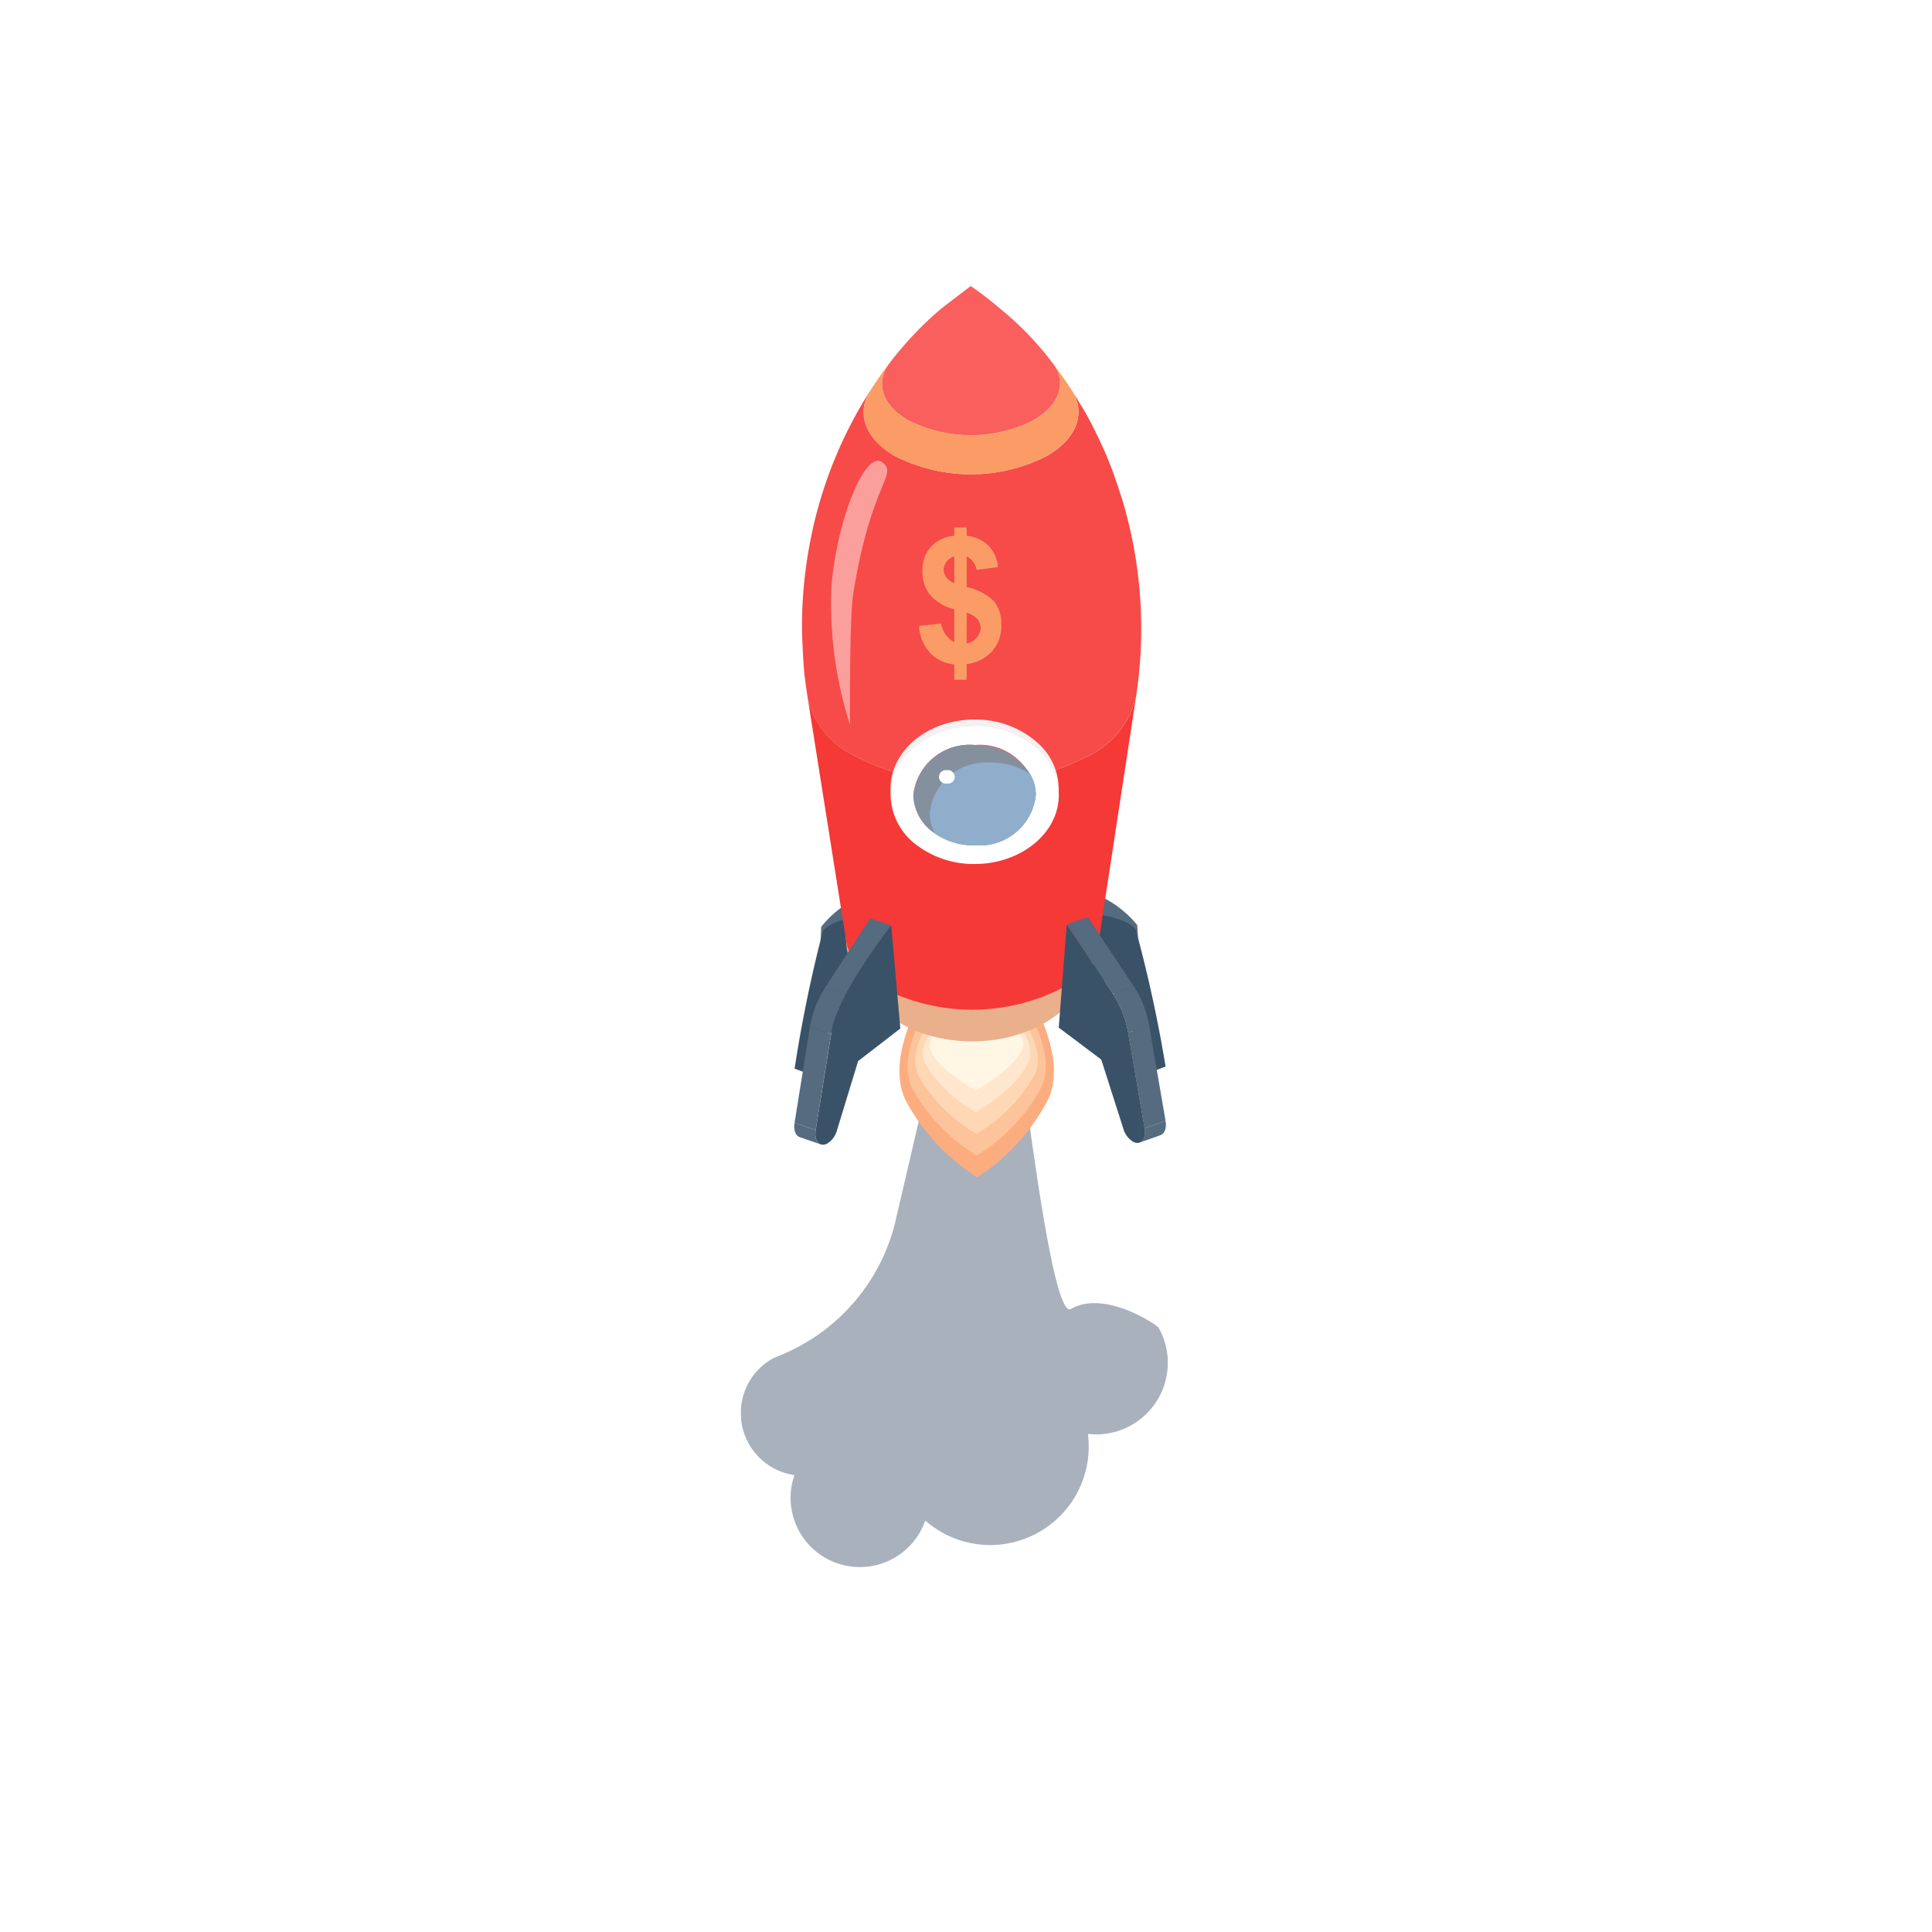 <svg xmlns="http://www.w3.org/2000/svg" xmlns:xlink="http://www.w3.org/1999/xlink" width="96.501" height="96.5" viewBox="0 0 96.501 96.5">
  <defs>
    <filter id="Trazado_873160" x="0" y="0" width="96.501" height="96.5" filterUnits="userSpaceOnUse">
      <feOffset dy="3" input="SourceAlpha"/>
      <feGaussianBlur stdDeviation="3" result="blur"/>
      <feFlood flood-opacity="0.161"/>
      <feComposite operator="in" in2="blur"/>
      <feComposite in="SourceGraphic"/>
    </filter>
    <clipPath id="clip-path">
      <rect id="Rectángulo_401881" data-name="Rectángulo 401881" width="21.333" height="64.009" fill="none"/>
    </clipPath>
    <clipPath id="clip-path-3">
      <rect id="Rectángulo_401879" data-name="Rectángulo 401879" width="21.333" height="26.755" fill="none"/>
    </clipPath>
  </defs>
  <g id="Grupo_1103916" data-name="Grupo 1103916" transform="translate(11107.333 19340.5)">
    <g id="Grupo_1099024" data-name="Grupo 1099024" transform="translate(-11098.333 -19334.5)">
      <g transform="matrix(1, 0, 0, 1, -9, -6)" filter="url(#Trazado_873160)">
        <path id="Trazado_873160-2" data-name="Trazado 873160" d="M313.261,134.345A39.251,39.251,0,1,1,274.011,95.1,39.251,39.251,0,0,1,313.261,134.345Z" transform="translate(-225.76 -89.1)" fill="#fff"/>
      </g>
    </g>
    <g id="Grupo_1100438" data-name="Grupo 1100438" transform="translate(-11070.333 -19326.215)">
      <g id="Grupo_1100451" data-name="Grupo 1100451" clip-path="url(#clip-path)">
        <g id="Grupo_1100450" data-name="Grupo 1100450" transform="translate(0 0)">
          <g id="Grupo_1100449" data-name="Grupo 1100449" clip-path="url(#clip-path)">
            <g id="Grupo_1100448" data-name="Grupo 1100448" transform="translate(0 37.254)" opacity="0.7">
              <g id="Grupo_1100447" data-name="Grupo 1100447">
                <g id="Grupo_1100446" data-name="Grupo 1100446" clip-path="url(#clip-path-3)">
                  <path id="Trazado_878193" data-name="Trazado 878193" d="M20.86,71.589a3.576,3.576,0,0,1-3.521,5.325,4.919,4.919,0,0,1-8.124,4.328,3.458,3.458,0,1,1-6.534-2.27A3.129,3.129,0,0,1,1.575,73.16a1.438,1.438,0,0,1,.166-.081,9.675,9.675,0,0,0,5.941-6.6c.909-3.889,1.793-7.687,1.693-7.3.492.031,2.669-1.284,4.35-2.279.073-1.162,1.677,14.4,2.764,13.773,1.714-.981,4.315.823,4.372.923" transform="translate(0 -56.831)" fill="#85909f"/>
                </g>
              </g>
            </g>
            <path id="Trazado_878194" data-name="Trazado 878194" d="M19.451,58.707a10.288,10.288,0,0,1-3.47,3.755,10.292,10.292,0,0,1-3.512-3.716c-1.4-2.523,1.563-6.637,1.563-6.637.218,0,1.892.11,1.892.11s1.672-.13,1.891-.132c0,0,3,4.081,1.637,6.619" transform="translate(-4.167 -17.944)" fill="#fcad7f"/>
            <path id="Trazado_878195" data-name="Trazado 878195" d="M19.367,58.287a9.075,9.075,0,0,1-3.195,3.362,9,9,0,0,1-3.2-3.311c-1.105-2.133,1.665-5.448,1.665-5.448.164,0,1.51.172,1.51.172s1.344-.188,1.508-.189c0,0,2.793,3.268,1.712,5.413" transform="translate(-4.379 -18.215)" fill="#fdc39a"/>
            <path id="Trazado_878196" data-name="Trazado 878196" d="M19.275,57.866a7.958,7.958,0,0,1-2.919,2.969,7.8,7.8,0,0,1-2.891-2.906c-.814-1.743,1.769-4.258,1.769-4.258.109,0,1.129.235,1.129.235s1.017-.246,1.126-.247c0,0,2.581,2.456,1.786,4.208" transform="translate(-4.584 -18.485)" fill="#fed7b5"/>
            <path id="Trazado_878197" data-name="Trazado 878197" d="M19.174,57.444C18.665,58.8,16.53,60.02,16.53,60.02a6.691,6.691,0,0,1-2.581-2.5c-.523-1.353,1.873-3.069,1.873-3.069.054,0,.747.3.747.3s.689-.305.744-.305c0,0,2.37,1.643,1.861,3" transform="translate(-4.779 -18.755)" fill="#fee7ce"/>
            <path id="Trazado_878198" data-name="Trazado 878198" d="M19.06,57.024c-.222.966-2.368,2.182-2.368,2.182s-2.039-1.133-2.271-2.1S16.4,55.231,16.4,55.231l.366.359.362-.363s2.158.831,1.936,1.8" transform="translate(-4.962 -19.025)" fill="#fff6e4"/>
            <path id="Trazado_878199" data-name="Trazado 878199" d="M10.166,46.556A3.571,3.571,0,0,0,8,46.436a5.283,5.283,0,0,0-1.958,1.519l-.175,3.869a31.388,31.388,0,0,1,2.543-2.505c.327-.133,1.576.45,1.576.45Z" transform="translate(-2.022 -15.947)" fill="#556b7f"/>
            <path id="Trazado_878200" data-name="Trazado 878200" d="M8.182,47.806s-2.293.21-2.682.933a68.222,68.222,0,0,0-1.4,6.825l.722.258s1.877-4.4,2.2-4.536,1.576.45,1.576.45Z" transform="translate(-1.411 -16.469)" fill="#3a5267"/>
            <path id="Trazado_878201" data-name="Trazado 878201" d="M23.9,46.483a3.566,3.566,0,0,1,2.163-.143,5.288,5.288,0,0,1,1.975,1.5l.218,3.866a31.274,31.274,0,0,0-2.571-2.477c-.328-.129-1.571.467-1.571.467Z" transform="translate(-8.233 -15.917)" fill="#556b7f"/>
            <path id="Trazado_878202" data-name="Trazado 878202" d="M25.81,47.718s2.3.184,2.693.9a68.256,68.256,0,0,1,1.48,6.809l-.72.267s-1.925-4.381-2.254-4.511-1.571.467-1.571.467Z" transform="translate(-8.763 -16.438)" fill="#3a5267"/>
            <path id="Trazado_878203" data-name="Trazado 878203" d="M10.656,53.786a5.623,5.623,0,0,1-1.413-1.165,5.3,5.3,0,0,1-.458-.611,4.8,4.8,0,0,1-.6-1.335,4.694,4.694,0,0,1-.173-1.261,3.118,3.118,0,0,0,1.8,2.549,9.843,9.843,0,0,0,8.933.04,3.181,3.181,0,0,0,1.9-2.625c-.009.232-.029.542-.061.772a3.924,3.924,0,0,1-.123.555,6.057,6.057,0,0,1-.267.716,4.808,4.808,0,0,1-.386.684,5.819,5.819,0,0,1-.423.547,5.651,5.651,0,0,1-.715.674,6.043,6.043,0,0,1-.642.441,6.7,6.7,0,0,1-.808.408,7.09,7.09,0,0,1-1.519.446,7.967,7.967,0,0,1-1.768.111,7.713,7.713,0,0,1-1.769-.294,6.567,6.567,0,0,1-1.514-.652" transform="translate(-2.762 -17.011)" fill="#eaaf8b"/>
            <path id="Trazado_878204" data-name="Trazado 878204" d="M7.04,43.617,5.095,31.341A4.333,4.333,0,0,0,7.41,34.233a12.833,12.833,0,0,0,11.647.052A4.422,4.422,0,0,0,21.5,31.294L19.623,43.582a3.39,3.39,0,0,1-1.875,2.295,9.843,9.843,0,0,1-8.933-.041A3.322,3.322,0,0,1,7.04,43.617" transform="translate(-1.755 -10.781)" fill="#f43937"/>
            <path id="Trazado_878205" data-name="Trazado 878205" d="M4.949,23.287c-.13-.874-.169-1.2-.2-1.628-.031-.472-.063-1.1-.077-1.574-.008-.254,0-.592,0-.845a22.563,22.563,0,0,1,.452-3.988A21.487,21.487,0,0,1,8.083,7.943c-.7,1.095-.309,2.373,1.192,3.259a8.361,8.361,0,0,0,7.589.034c1.569-.892,2-2.2,1.27-3.321.231.37.532.869.75,1.247.123.214.269.507.383.725,0,.006.345.675.656,1.428.094.229.219.535.3.768.153.432.345,1.012.481,1.449.056.178.264.921.41,1.616a22.4,22.4,0,0,1,.239,8.092,4.42,4.42,0,0,1-2.444,2.991A12.833,12.833,0,0,1,7.263,26.18a4.3,4.3,0,0,1-2.314-2.893" transform="translate(-1.609 -2.727)" fill="#f64b48"/>
            <path id="Trazado_878206" data-name="Trazado 878206" d="M9.7,7.217c.427-.659.787-1.142.963-1.372-.719.937-.427,2.071.884,2.846a6.92,6.92,0,0,0,6.281.028c1.368-.777,1.687-1.94.945-2.895.332.429.659.889.971,1.366.732,1.118.305,2.433-1.266,3.327a8.362,8.362,0,0,1-7.588-.035C9.386,9.594,8.993,8.312,9.7,7.217" transform="translate(-3.225 -2.006)" fill="#fb9c66"/>
            <path id="Trazado_878207" data-name="Trazado 878207" d="M18.314,6.712a6.918,6.918,0,0,1-6.281-.028c-1.315-.779-1.609-1.917-.878-2.853a17.48,17.48,0,0,1,2.651-2.772.541.541,0,0,0-.06.057c.108-.1,1.348-1.029,1.446-1.116a18.182,18.182,0,0,1,1.492,1.148,15.692,15.692,0,0,1,2.57,2.659c.75.958.427,2.127-.941,2.9" transform="translate(-3.708 0)" fill="#f85f5d"/>
            <path id="Trazado_878208" data-name="Trazado 878208" d="M12.546,36.489a2.827,2.827,0,0,1,3.049-2.526h.043a2.814,2.814,0,0,1,3.029,2.492,2.816,2.816,0,0,1-3,2.522h-.043a2.827,2.827,0,0,1-3.077-2.488m3.087-3.457h-.043c-2.321.013-4.191,1.561-4.18,3.464a3.175,3.175,0,0,0,1.333,2.491,4.714,4.714,0,0,0,2.886.922l.043,0c2.295-.031,4.147-1.569,4.137-3.456a3.083,3.083,0,0,0-1.063-2.264,4.612,4.612,0,0,0-3.113-1.152" transform="translate(-3.93 -11.379)" fill="#f3f1f1"/>
            <path id="Trazado_878209" data-name="Trazado 878209" d="M12.548,37.009A2.827,2.827,0,0,1,15.6,34.483h.044a2.813,2.813,0,0,1,3.029,2.492,2.816,2.816,0,0,1-3,2.522h-.043a2.826,2.826,0,0,1-3.077-2.488m3.087-3.457h-.043c-2.321.013-4.191,1.561-4.18,3.464a3.175,3.175,0,0,0,1.333,2.491,4.714,4.714,0,0,0,2.886.922l.043,0c2.295-.031,4.147-1.569,4.137-3.456A3.083,3.083,0,0,0,18.749,34.7a4.612,4.612,0,0,0-3.113-1.152" transform="translate(-3.931 -11.558)" fill="#fff"/>
            <path id="Trazado_878210" data-name="Trazado 878210" d="M18.995,36.438a3.135,3.135,0,0,0-2.756-1.466h-.043A2.828,2.828,0,0,0,13.146,37.5a2.342,2.342,0,0,0,1.089,1.9,3.461,3.461,0,0,0,1.987.586h.043a2.816,2.816,0,0,0,3-2.522,2.121,2.121,0,0,0-.273-1.026" transform="translate(-4.529 -12.048)" fill="#85909f"/>
            <path id="Trazado_878211" data-name="Trazado 878211" d="M19.425,36.9a3.459,3.459,0,0,0-1.937-.581h-.043A2.826,2.826,0,0,0,14.4,38.849a2.113,2.113,0,0,0,.27,1.017,3.461,3.461,0,0,0,1.987.586H16.7a2.816,2.816,0,0,0,3-2.522,2.121,2.121,0,0,0-.273-1.026" transform="translate(-4.959 -12.513)" fill="#8faecc"/>
            <path id="Trazado_878212" data-name="Trazado 878212" d="M15.5,36.9a.336.336,0,1,0,0,.662.336.336,0,1,0,0-.662" transform="translate(-5.205 -12.713)" fill="#fff"/>
            <path id="Trazado_878213" data-name="Trazado 878213" d="M5.4,64.844l-1.051-.36c-.2-.07-.318-.345-.258-.712l1.052.36c-.06.367.053.642.258.712" transform="translate(-1.405 -21.969)" fill="#556b7f"/>
            <path id="Trazado_878214" data-name="Trazado 878214" d="M7.46,52.022l-1.051-.361L8.67,48.178l1.051.36Z" transform="translate(-2.208 -16.597)" fill="#556b7f"/>
            <path id="Trazado_878215" data-name="Trazado 878215" d="M5.154,61.616,4.1,61.256l.768-4.788,1.051.361Z" transform="translate(-1.413 -19.453)" fill="#556b7f"/>
            <path id="Trazado_878216" data-name="Trazado 878216" d="M6.325,55.8l-1.051-.36a5.2,5.2,0,0,1,.743-1.951l1.051.361A5.211,5.211,0,0,0,6.325,55.8" transform="translate(-1.817 -18.427)" fill="#556b7f"/>
            <path id="Trazado_878217" data-name="Trazado 878217" d="M9.471,48.727l.457,5.146L7.82,55.5,6.764,58.955a1.118,1.118,0,0,1-.5.673c-.382.182-.649-.154-.564-.679l.768-4.787c.1-1.725,3-5.435,3-5.435" transform="translate(-1.957 -16.786)" fill="#3a5267"/>
            <path id="Trazado_878218" data-name="Trazado 878218" d="M30.389,64.7l1.048-.372c.2-.072.313-.349.25-.715l-1.048.372c.063.366-.047.642-.25.715" transform="translate(-10.469 -21.914)" fill="#556b7f"/>
            <path id="Trazado_878219" data-name="Trazado 878219" d="M27.14,51.915l1.048-.372-2.3-3.458-1.048.372Z" transform="translate(-8.557 -16.565)" fill="#556b7f"/>
            <path id="Trazado_878220" data-name="Trazado 878220" d="M30.338,61.474l1.048-.372-.822-4.779-1.048.372Z" transform="translate(-10.168 -19.403)" fill="#556b7f"/>
            <path id="Trazado_878221" data-name="Trazado 878221" d="M29.115,55.675l1.048-.372A5.206,5.206,0,0,0,29.4,53.36l-1.048.372a5.2,5.2,0,0,1,.765,1.942" transform="translate(-9.766 -18.382)" fill="#556b7f"/>
            <path id="Trazado_878222" data-name="Trazado 878222" d="M24.63,48.652l-.4,5.15,2.125,1.6,1.1,3.446a1.118,1.118,0,0,0,.509.667c.383.178.647-.161.557-.685L27.7,54.053a5.211,5.211,0,0,0-.766-1.942Z" transform="translate(-8.347 -16.76)" fill="#3a5267"/>
            <path id="Trazado_878223" data-name="Trazado 878223" d="M9.428,13.4c-.833-.63-2.234,2.744-2.536,6.12a19.718,19.718,0,0,0,.923,6.985s-.039-5.295.162-6.549c.885-5.531,2.258-5.946,1.451-6.556" transform="translate(-2.358 -4.591)" fill="#fb9f9d"/>
            <path id="Trazado_878224" data-name="Trazado 878224" d="M15.35,24.3V22.543a2.311,2.311,0,0,1-1.205-.711,1.782,1.782,0,0,1-.383-1.155,1.636,1.636,0,0,1,.434-1.155,1.746,1.746,0,0,1,1.155-.538v-.415h.608v.415a1.8,1.8,0,0,1,1.061.455,1.355,1.355,0,0,1,.5,1l-1.061.138a.854.854,0,0,0-.5-.671v1.639a2.708,2.708,0,0,1,1.371.707,1.67,1.67,0,0,1,.364,1.113,1.861,1.861,0,0,1-.459,1.278,2.015,2.015,0,0,1-1.276.637v.784H15.35v-.763a1.935,1.935,0,0,1-1.178-.541,2.222,2.222,0,0,1-.579-1.278l1.094-.117a1.4,1.4,0,0,0,.252.578,1.135,1.135,0,0,0,.411.352m0-4.4a.782.782,0,0,0-.394.285.732.732,0,0,0-.147.444.7.7,0,0,0,.134.412.933.933,0,0,0,.407.308Zm.608,4.46a.853.853,0,0,0,.511-.292.816.816,0,0,0,.2-.547.745.745,0,0,0-.166-.484,1.06,1.06,0,0,0-.543-.312Z" transform="translate(-4.683 -6.397)" fill="#fb9d68"/>
            <path id="Trazado_878225" data-name="Trazado 878225" d="M15.35,24.13V22.373a2.311,2.311,0,0,1-1.205-.711,1.782,1.782,0,0,1-.383-1.155,1.633,1.633,0,0,1,.434-1.154,1.744,1.744,0,0,1,1.155-.539V18.4h.608v.415a1.8,1.8,0,0,1,1.061.455,1.752,1.752,0,0,1,.5,1l-1.061.138a.854.854,0,0,0-.5-.671v1.639a2.713,2.713,0,0,1,1.371.707,1.67,1.67,0,0,1,.364,1.113,1.861,1.861,0,0,1-.459,1.278,2.015,2.015,0,0,1-1.276.637V25.9H15.35v-.763a1.935,1.935,0,0,1-1.178-.541,2.222,2.222,0,0,1-.579-1.278l1.094-.117a1.4,1.4,0,0,0,.252.578,1.143,1.143,0,0,0,.411.353m0-4.4a.782.782,0,0,0-.394.285.732.732,0,0,0-.147.444.705.705,0,0,0,.134.413.938.938,0,0,0,.407.308Zm.608,4.46a.855.855,0,0,0,.511-.291.819.819,0,0,0,.2-.547.745.745,0,0,0-.166-.484,1.06,1.06,0,0,0-.543-.312Z" transform="translate(-4.683 -6.338)" fill="#fb9c66"/>
          </g>
        </g>
      </g>
    </g>
  </g>
</svg>

